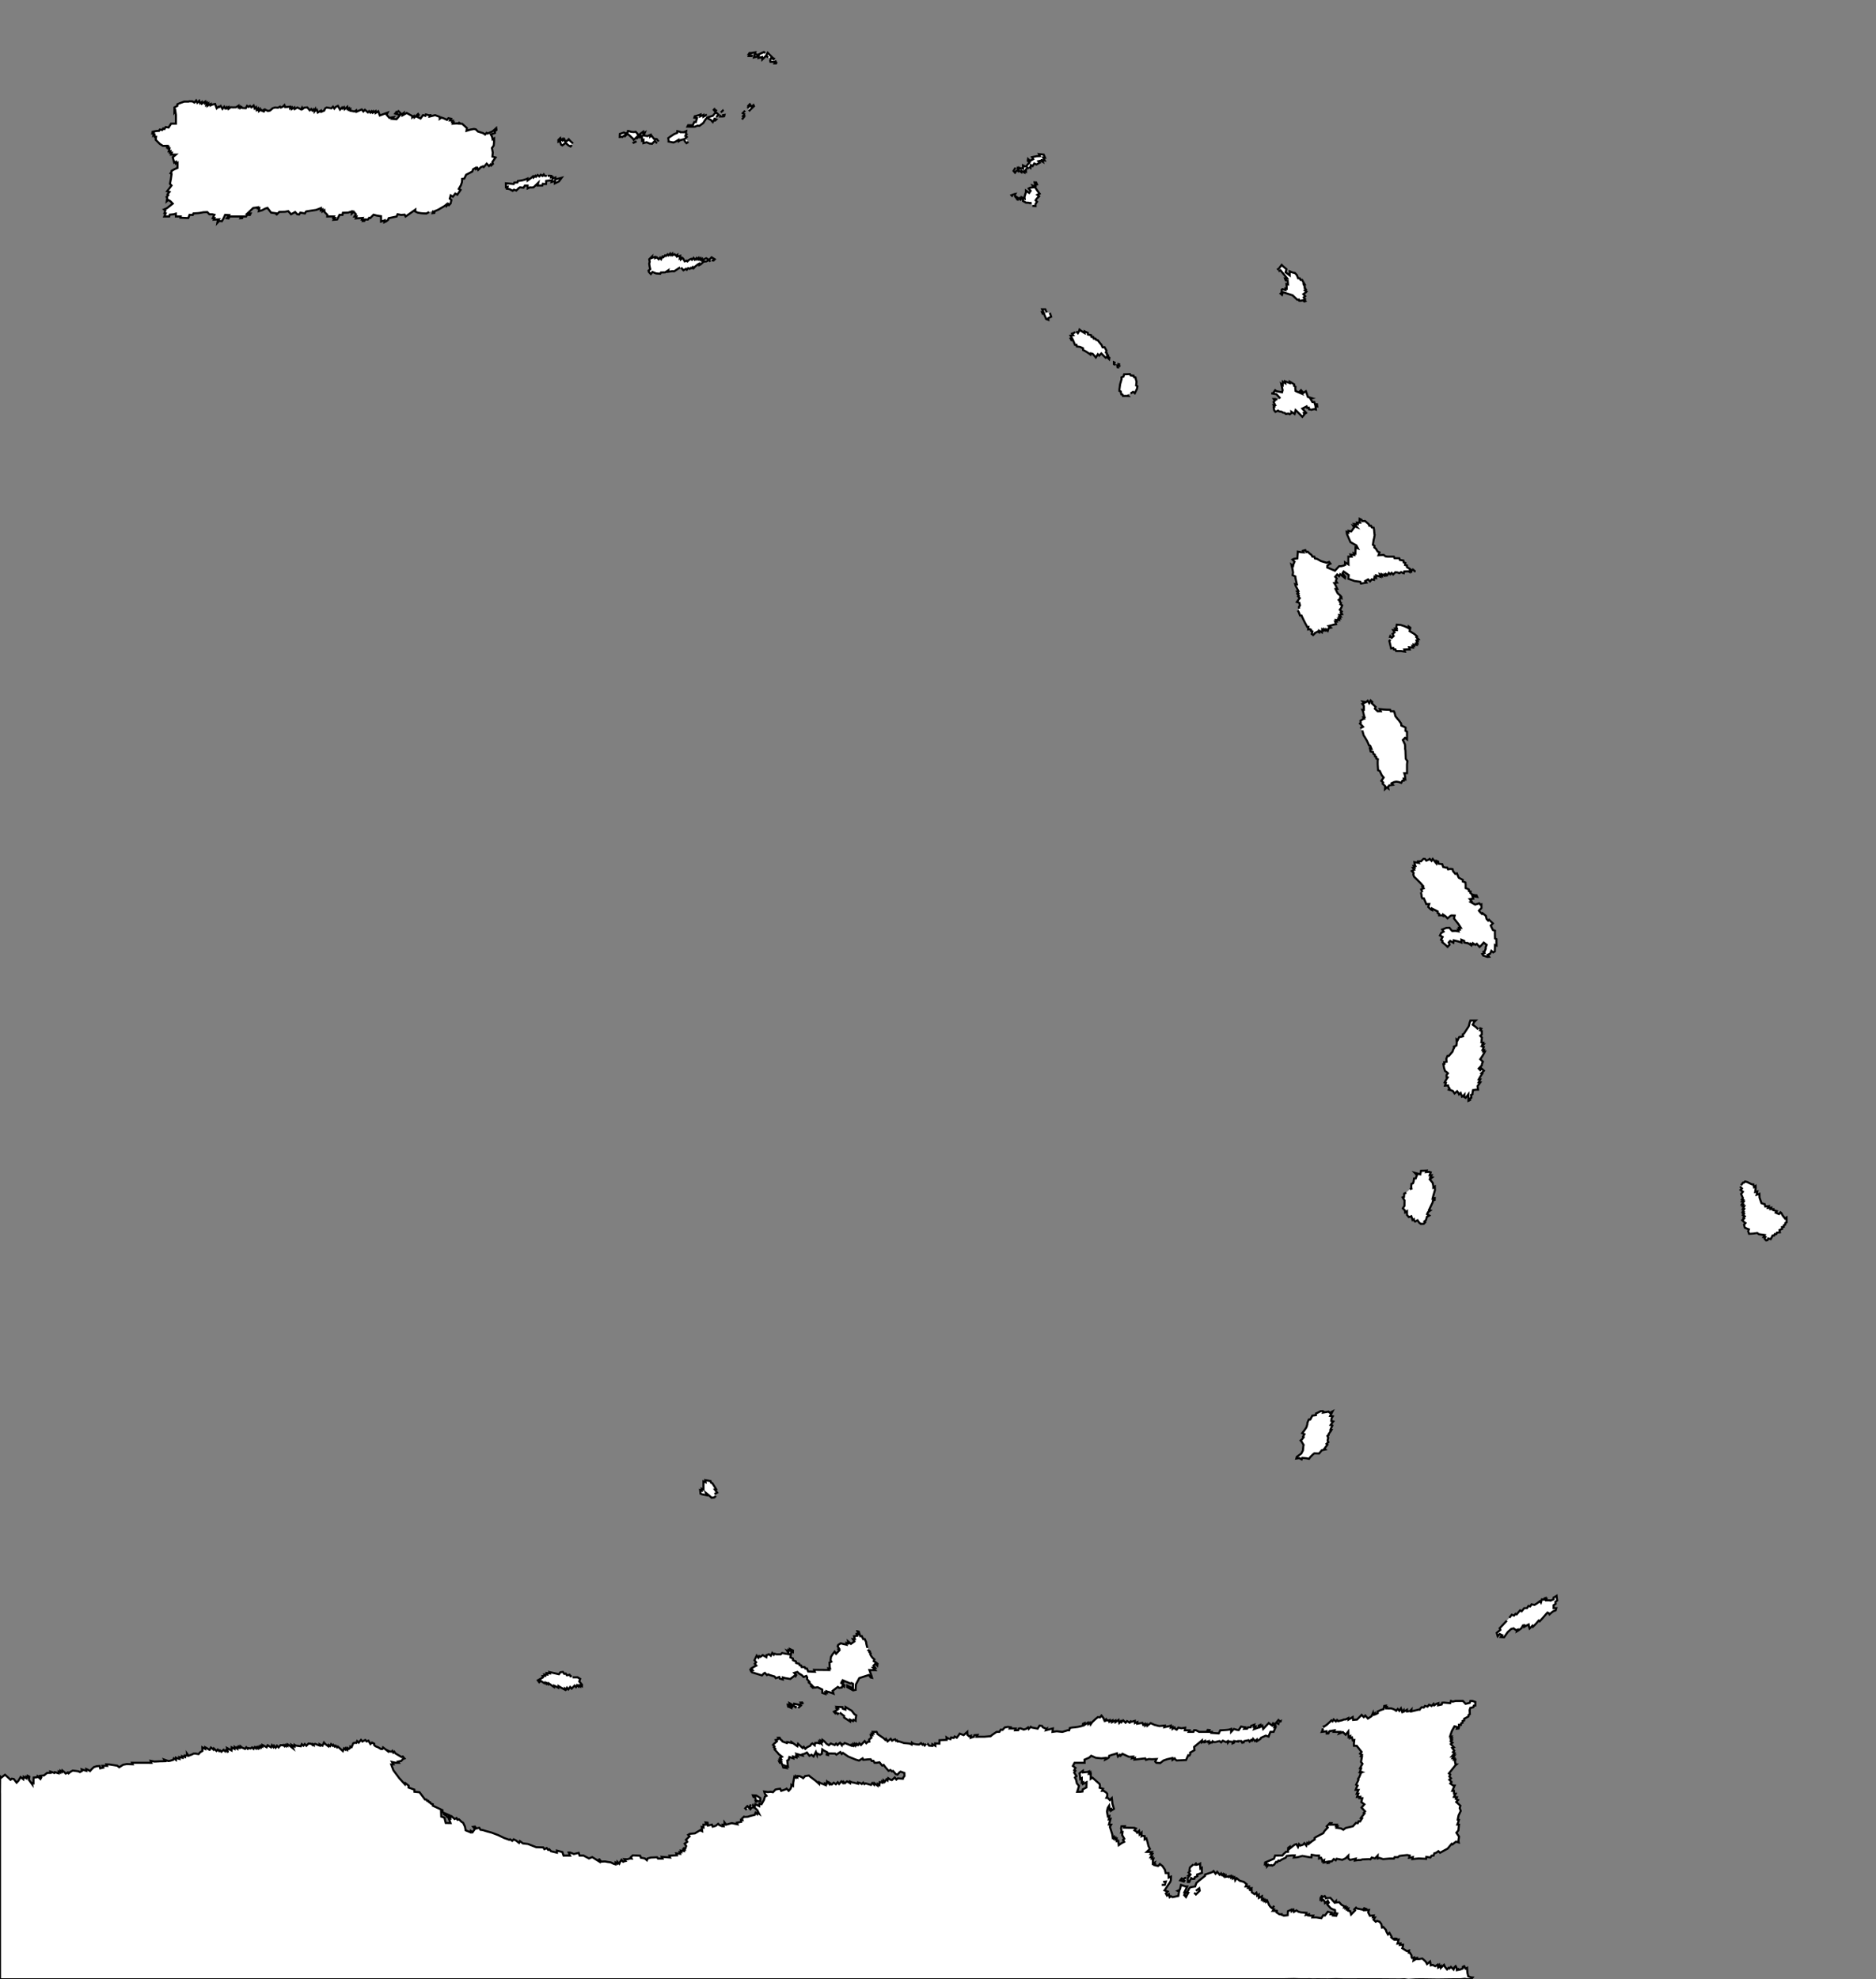 <!DOCTYPE svg PUBLIC "-//W3C//DTD SVG 1.1//EN" "http://www.w3.org/Graphics/SVG/1.1/DTD/svg11.dtd">
         <svg version="1.1" xmlns="http://www.w3.org/2000/svg" xmlns:xlink="http://www.w3.org/1999/xlink" xml:space="preserve"
         width="910" height="960">
<rect width="100%" height="100%" fill="#808080" stroke="none"/>
<polyline id="island   0" points="218.452,880.91 218.103,880.528 215.337,879.306 215.384,880.055 216.548,880.66 216.845,881.24 217.503,881.385 217.328,880.731 " style="fill:white;stroke:black;stroke-width:1"/>
<polyline id="island   1" points="449.234,845.813 448.521,846.636 447.866,845.877 447.485,846.237 446.766,845.483 445.808,846.164 444.456,846.063 443.069,845.788 442.315,845.233 442.205,846.146 441.348,845.717 440.073,845.566 438.565,845.438 436.857,844.884 435.862,844.62 435.472,844.7 435.117,844.14 434.677,844.367 434.211,843.615 433.69,843.76 432.724,844.287 432.054,843.38 430.542,844.621 429.788,843.403 429.436,843.893 428.545,843.033 425.731,841.096 425.228,840.0 424.232,840.0 423.337,840.0 423.689,840.862 422.855,840.812 423.135,841.618 422.352,841.542 422.712,842.844 421.563,843.714 421.682,844.78 420.898,844.884 420.209,845.525 419.422,844.477 417.645,846.378 416.849,845.527 416.268,846.389 415.548,845.793 415.37,846.384 414.631,845.793 414.608,846.675 413.806,845.984 413.755,846.729 413.052,846.313 412.99,846.708 409.709,845.391 408.941,846.231 409.034,846.345 408.419,845.976 408.297,846.462 407.458,845.323 406.888,845.756 406.255,846.424 405.573,845.697 404.911,846.403 403.116,845.715 402.97,845.635 402.082,846.475 400.981,845.825 399.753,844.474 398.942,843.893 398.894,844.723 398.125,844.276 398.467,845.749 397.391,844.753 397.416,845.566 396.525,845.31 395.414,845.395 395.208,846.541 394.029,845.608 393.495,845.976 393.011,846.746 391.564,847.431 390.649,848.231 389.871,847.252 389.331,847.851 388.594,847.164 387.11,845.793 386.768,846.974 385.029,845.746 383.906,844.925 383.875,845.343 381.803,844.945 381.682,845.41 379.988,844.855 379.503,844.617 379.276,844.14 378.858,843.97 378.141,842.835 377.512,842.859 377.88,843.377 376.313,843.947 376.866,844.592 375.303,845.924 374.963,846.313 375.714,847.09 375.39,847.474 376.086,848.22 375.777,848.576 377.134,850.036 377.769,850.825 379.348,852.079 378.415,852.587 378.949,853.369 378.234,853.458 378.801,854.229 377.922,854.252 378.291,855.0 379.059,855.0 379.696,856.542 379.949,857.3 380.702,857.413 381.481,857.559 380.779,856.406 382.226,856.912 381.877,853.933 382.571,853.592 382.915,852.204 384.846,852.875 384.723,851.968 385.534,852.243 386.332,852.441 386.194,851.62 386.932,851.808 386.349,850.696 387.962,851.133 389.362,851.512 389.159,850.93 390.308,850.599 391.418,850.016 392.633,851.62 393.648,851.089 394.631,851.932 395.767,849.745 396.356,851.268 396.497,850.526 397.809,851.126 398.647,850.61 398.868,848.501 399.507,848.984 401.22,849.856 401.007,851.051 401.689,851.24 401.7,850.466 405.096,850.524 405.718,851.051 407.594,849.774 408.29,850.724 408.86,850.192 411.452,851.967 414.997,853.431 416.678,853.946 418.433,852.847 418.767,853.552 419.486,853.514 420.931,853.348 422.321,853.283 422.872,854.138 423.688,854.059 424.232,855.0 425.228,855.0 426.615,854.757 427.914,856.356 428.625,856.019 429.437,857.092 431.039,858.911 431.91,858.492 432.7,859.175 433.188,858.949 434.511,860.492 435.325,860.756 436.191,859.763 436.843,859.284 438.696,859.963 438.741,861.424 438.1,862.213 437.981,862.734 435.508,862.557 434.784,863.135 434.017,862.136 432.632,863.396 431.966,863.207 430.831,862.471 430.544,863.555 429.989,863.028 429.242,864.125 428.603,863.576 428.619,864.306 427.944,863.984 427.992,864.652 427.271,864.434 426.698,864.39 426.573,865.786 425.793,865.277 425.742,866.113 424.935,865.526 424.137,864.883 423.997,865.629 423.152,864.794 422.509,865.724 419.887,864.992 419.319,865.345 418.738,864.605 418.032,865.289 417.221,864.808 416.221,864.545 416.241,865.163 414.207,864.647 413.052,864.434 412.344,864.076 412.344,864.887 410.882,864.016 409.838,864.915 409.14,864.207 408.92,864.784 408.134,864.016 407.002,865.278 406.359,864.434 405.47,865.418 404.42,864.652 403.51,865.506 402.505,864.81 402.777,865.874 401.138,864.085 400.901,865.317 400.228,865.055 400.415,865.79 398.125,864.887 397.391,864.473 397.355,865.277 395.575,863.678 393.011,861.746 392.366,861.177 390.566,861.439 389.609,862.474 388.985,862.007 387.864,861.475 386.961,861.431 386.821,862.076 386.086,861.475 386.009,862.164 385.319,861.732 384.764,864.673 384.695,866.204 383.906,865.724 383.906,866.597 383.401,867.705 382.571,868.592 381.575,867.541 381.032,867.908 378.935,868.613 378.415,867.587 377.116,867.782 376.174,867.98 374.963,869.252 373.811,869.056 372.432,869.206 371.67,869.059 370.699,868.933 371.022,870.0 371.808,870.994 371.022,871.408 370.58,873.033 369.43,875.068 368.378,874.866 368.306,876.016 366.977,875.395 366.349,875.12 366.167,876.012 365.802,876.504 366.261,876.931 367.402,878.06 368.214,879.737 367.4,879.207 367.262,879.883 366.483,879.207 366.126,880.242 363.913,880.813 362.682,881.201 361.113,881.286 360.879,881.145 359.908,882.071 360.156,882.782 359.426,882.7 359.532,883.643 357.451,884.059 357.73,884.827 354.956,884.257 352.236,885 351.413,883.925 351.415,885.0 350.622,885.0 350.963,885.774 350.193,885.748 348.945,885.19 348.369,884.599 347.174,885.585 345.715,885.989 345.303,885.0 343.415,885.451 343.233,884.059 342.261,883.933 342.585,885.0 341.25,885.0 341.25,886.408 340.393,886.135 340.613,888.187 339.622,887.757 339.61,887.715 337.062,889.242 334.68,889.454 334.247,889.683 333.822,889.945 334.493,890.695 332.737,892.378 333.398,893.295 333.12,893.576 332.088,894.229 332.849,895.388 332.462,896.501 331.885,896.478 332.145,897.141 331.471,897.071 331.735,897.795 330.235,897.587 330.458,898.357 329.645,898.283 329.895,899.146 328.043,898.933 328.368,899.878 324.707,900.06 325.049,900.941 321.001,900.615 321.375,901.458 319.195,901.489 318.742,900.836 315.647,900.98 314.147,901.408 313.793,902.267 312.812,901.408 310.869,901.052 310.5,900.068 306.969,899.904 306.048,900.728 306.405,901.461 305.678,901.395 304.355,901.796 302.835,901.717 303.44,902.643 302.835,902.757 302.282,903.015 301.468,902.092 300.757,903.155 300.411,903.962 299.486,903.033 299.411,903.893 298.594,903.403 298.594,904.276 297.808,904.056 296.273,903.31 294.851,903.115 293.48,902.859 292.29,902.912 291.591,902.929 290.516,901.553 290.78,902.962 287.256,900.751 285.715,901.413 283.031,899.998 281.125,900.006 280.692,898.691 278.39,899.252 276.587,898.533 275.859,898.542 276.525,900.052 275.003,900.0 273.383,900.039 272.77,898.283 270.137,897.591 270.156,898.592 267.276,897.894 266.466,896.968 265.915,897.243 265.208,896.361 264.074,896.896 263.531,896.051 260.088,895.959 256.147,894.403 253.63,894.096 252.194,893.01 251.781,893.855 250.208,892.636 249.173,892.136 248.491,892.859 247.416,892.117 247.012,892.346 244.646,891.505 241.719,890.113 238.532,888.891 235.798,888.149 234.176,887.636 233.054,887.493 232.471,886.547 231.037,886.866 230.375,885.941 229.523,886.067 230.375,887.092 229.215,888.687 228.392,888.033 228.307,888.754 225.872,887.757 225.517,885.941 224.625,884.059 223.943,883.691 222.649,882.441 221.933,882.651 221.448,881.808 220.531,882.286 218.945,880.86 218.452,880.91 218.465,882.139 217.721,882.071 218.519,884.226 216.218,884.18 215.569,881.62 214.051,881.089 213.966,878.734 214.663,878.984 214.662,877.997 209.933,875.806 209.943,875.12 208.879,874.714 208.651,874.14 208.104,874.101 207.825,873.488 207.254,873.522 206.887,872.859 206.146,872.83 203.5,869.287 201.02,869.032 200.997,868.028 198.169,867.018 198.241,866.125 196.637,864.883 196.441,865.504 193.654,862.436 190.824,858.648 190.203,856.985 189.763,855.78 190.828,855.748 190.168,854.621 191.953,855.0 192.696,855.0 193.447,855.0 193.038,854.431 194.619,854.104 195.525,853.134 196.188,852.908 195.372,851.968 194.821,852.243 191.803,850.434 191.238,849.605 190.757,850.07 190.3,849.244 189.996,849.593 189.022,849.519 188.067,849.055 188.083,849.337 185.795,847.535 185.471,848.311 184.744,848.293 183.462,847.526 182.131,846.977 181.487,846.357 181.537,845.756 180.464,845.19 179.701,845.911 178.718,844.269 177.826,844.658 177.179,843.952 175.782,844.691 175.102,843.911 174.02,845.23 173.239,844.474 172.872,845.335 171.965,845.289 171.359,845.527 170.584,847.363 169.935,847.136 169.918,847.738 169.212,848.267 168.522,847.836 168.466,848.67 167.743,848.01 167.599,848.616 166.875,848.021 166.329,849.324 163.86,847.136 163.487,847.539 162.773,846.716 162.342,847.128 161.682,846.313 161.373,846.729 160.616,845.984 160.167,846.891 159.432,846.384 159.297,847.019 157.824,845.937 157.142,845.182 156.406,846.716 155.024,846.016 155.098,846.673 154.366,846.424 152.848,845.827 152.271,846.132 152.259,846.421 151.776,845.976 151.591,846.354 150.974,845.813 149.68,845.657 148.594,846.754 147.803,845.924 147.177,846.695 146.398,845.984 145.936,846.999 143.386,846.652 142.896,846.313 142.882,847.09 142.188,846.716 141.493,846.357 142.172,848.03 140.147,846.424 139.5,846.082 139.477,846.746 138.849,846.358 138.762,846.943 138.141,846.462 137.966,846.931 137.334,846.358 137.107,846.531 136.098,846.424 135.111,847.556 134.335,846.716 133.698,847.703 132.935,846.729 132.643,847.386 131.926,846.475 131.515,847.523 129.82,846.486 129.351,847.474 127.969,846.716 127.274,846.357 127.279,847.136 126.597,846.776 126.587,847.526 125.913,847.137 125.866,847.836 125.192,847.388 125.086,848.01 124.405,847.48 124.223,848.046 123.555,847.418 123.002,848.271 122.266,847.526 121.519,848.081 120.515,847.864 120.169,848.234 119.452,847.474 118.864,848.254 117.503,847.689 116.632,846.99 116.526,847.612 115.853,847.164 115.847,847.745 115.132,847.474 115.122,848.224 113.79,847.287 113.75,848.284 112.368,847.526 112.288,849.016 110.125,847.836 110.589,850.019 109.797,848.664 109.245,849.48 108.474,848.687 107.395,849.657 106.666,848.984 106.299,849.323 105.62,848.576 104.987,849.234 103.753,848.069 103.538,848.609 102.958,848.069 102.308,847.612 101.747,848.682 101.572,848.683 100.221,847.864 99.531,847.5 99.531,848.284 98.149,847.526 98.203,849.24 97.106,849.883 96.346,850.78 94.735,850.532 93.859,850.559 93.394,850.825 92.906,851.051 92.403,851.24 91.451,851.608 90.709,850.547 90.769,851.512 89.633,851.46 89.735,852.207 88.338,851.808 88.517,852.587 86.94,852.243 87.081,853.134 86.205,852.908 85.312,852.541 85.312,853.592 84.301,852.866 83.978,853.592 82.438,854.059 81.614,854.155 79.64,853.458 80.074,854.226 79.328,854.252 77.858,854.272 74.908,854.407 73.076,854.059 73.436,855.011 70.957,855.006 69.759,855.0 67.868,855.0 66.247,855.0 64.018,854.986 64.331,855.73 61.492,855.613 59.75,855.941 57.821,857.161 56.875,856.408 53.168,855.812 51.599,855.748 51.908,856.489 51.173,856.458 49.741,856.458 50.112,857.331 48.612,857.678 48.328,856.542 46.959,856.65 45.531,857.092 44.423,858.143 43.671,859.015 42.656,858.403 41.839,858.032 41.887,858.911 40.296,858.43 39.63,858.192 39.774,858.949 38.786,859.508 38.026,859.14 35.307,858.771 34.11,859.441 33.292,860.125 32.969,859.656 31.865,860.234 31.139,859.471 30.206,858.732 30.065,859.474 29.254,858.893 29.207,859.723 28.438,859.276 28.438,860.113 26.602,859.54 26.348,859.944 25.011,859.454 24.391,859.269 24.513,859.884 22.859,859.903 21.319,861.151 19.494,861.313 20.032,862.148 19.616,862.863 18.906,862.164 18.176,861.475 17.956,862.004 16.322,862.164 16.259,863.576 16.261,864.913 15.63,864.761 15.681,865.559 14.044,863.276 14.219,861.716 13.524,861.357 13.529,862.136 12.847,861.776 12.826,862.522 11.508,861.746 11.336,863.01 9.997,861.931 8.943,863.687 8.048,864.64 6.703,862.887 5.77,862.694 5.114,863.254 3.743,861.97 2.433,860.805 0.566,862.246 0.0,861.562 0.03,863.184 0.0,867.188 -0.02,868.986 0.001,870.315 0.0,878.575 0.0,882.188 0.0,883.125 0.0,884.062 0.0,885.0 0.0,885.938 0.0,886.875 0.0,887.812 0.0,888.75 0.0,889.688 0.0,890.625 0.0,891.562 0.0,892.5 0.0,893.438 0.0,894.375 0.0,895.312 0.0,896.25 0.0,960.0 614.072,960.0 615.85,960.0 619.404,960.0 622.959,960.0 627.685,959.911 630.931,960.006 633.557,959.997 635.425,959.986 636.899,960.045 639.463,959.997 640.656,960.024 644.086,960.045 648.04,959.952 651.974,960.035 662.529,960.004 668.232,960.002 679.011,960.077 681.288,959.992 683.138,960.232 686.869,960.021 690.171,960.006 697.381,960.105 705.271,960.003 708.568,959.991 710.552,959.791 711.826,960.0 713.604,960.0 714.307,959.138 713.531,959.059 712.224,958.592 711.839,956.967 711.711,955.277 711.673,954.473 710.942,954.887 710.801,954.696 710.243,953.643 709.556,953.984 709.526,954.786 708.839,955.055 708.166,955.317 706.857,955.56 707.013,955.116 706.648,955.218 706.483,954.399 706.308,954.025 706.084,953.642 705.481,954.244 705.099,955.256 703.803,953.984 703.094,954.761 702.701,954.434 701.922,955.227 700.928,954.016 700.462,953.01 698.972,954.43 698.899,953.525 698.181,954.016 698.13,953.271 697.562,954.005 697.413,952.91 696.184,953.664 694.933,953.022 694.008,953.254 693.836,951.99 693.693,951.384 692.975,951.99 692.232,952.63 691.752,951.729 691.443,951.313 690.7,950.623 689.928,949.945 688.369,950.214 687.419,950.19 687.419,949.62 686.955,949.7 686.88,950.19 685.667,950.911 685.927,949.454 684.99,949.709 684.68,949.175 684.72,948.433 683.882,947.103 683.392,947.092 683.511,946.067 682.517,946.391 680.186,944.94 680.517,944.059 680.576,943.227 679.059,943.376 679.296,942.587 677.889,942.707 678.278,941.385 678.453,940.731 677.87,940.86 676.836,940.86 677.191,940.3 676.443,940.255 675.93,940.546 674.854,939.651 674.995,939.306 673.984,937.526 673.252,938.262 672.503,936.931 672.261,936.075 671.955,935.736 671.058,934.683 670.384,934.945 670.059,933.222 669.832,932.943 669.173,932.092 667.982,931.681 667.319,932.097 666.259,931.067 666.946,930.0 665.95,930.0 666.299,929.059 664.512,929.226 663.682,927.583 664.059,926.385 662.094,926.499 662.617,925.86 661.711,925.546 661.193,926.265 658.121,925.646 657.77,925.277 656.936,926.107 657.321,926.617 655.397,928.592 654.955,926.967 653.958,926.73 654.062,925.724 653.293,926.089 653.329,925.247 652.6,925.559 652.651,924.761 651.96,925.055 652.054,924.596 650.737,923.878 649.603,922.629 648.045,922.785 648.036,922.09 647.352,922.81 645.306,920.51 643.71,920.631 643.146,920.757 643.058,920.314 642.62,919.683 641.255,920.239 641.323,919.351 640.552,920.566 640.538,921.357 641.226,921.016 641.216,921.776 641.877,921.443 642.587,922.223 642.726,923.01 643.408,922.48 644.065,921.929 644.548,922.864 643.801,923.525 644.065,924.022 645.516,925.559 646.469,926.051 647.551,926.389 647.668,927.141 647.297,927.831 648.659,928.107 648.163,929.229 646.644,929.065 646.928,928.542 645.516,928.458 645.981,927.7 645.335,927.587 644.085,927.243 642.692,929.087 641.866,928.933 640.965,930.372 638.509,930.0 636.618,930.0 636.97,929.138 636.137,929.188 634.683,929.049 634.877,928.511 633.377,928.842 633.735,927.764 630.976,927.539 629.866,927.243 628.851,926.597 627.65,927.315 627.394,926.268 626.517,926.967 626.474,926.219 624.738,926.989 624.614,928.933 623.642,929.059 622.751,929.138 621.349,928.573 621.415,928.458 620.659,928.511 619.155,927.507 619.23,927.141 619.598,926.478 619.209,926.83 617.428,926.814 618.032,926.051 617.113,925.597 616.253,924.887 615.616,924.016 614.725,921.888 614.192,922.376 614.117,921.746 613.462,922.137 613.447,921.424 612.781,921.78 612.788,921.016 612.1,921.358 612.139,919.732 610.635,920.541 610.589,918.893 609.779,919.474 609.424,918.033 608.547,918.736 607.223,917.792 607.102,916.137 606.003,917.003 606.93,915.812 605.422,915.748 605.791,915.0 605.04,915.0 604.205,914.997 604.726,913.885 603.3,912.743 601.357,912.215 599.874,910.973 599.181,912.004 598.815,910.526 598.004,911.107 597.957,910.277 597.188,910.724 597.188,909.887 595.629,910.59 596.178,910.035 594.343,910.36 594.477,909.605 593.849,909.88 593.881,909.244 593.31,909.545 593.263,909.025 592.705,909.419 592.334,908.642 591.628,909.338 590.423,907.864 589.621,908.831 588.671,907.526 587.914,908.109 584.537,909.223 584.522,909.855 581.52,912.239 580.355,913.283 579.743,915.0 577.568,915.362 576.984,915.748 576.178,917.218 575.753,917.929 576.389,918.06 575.281,920.106 574.414,919.14 575.145,917.859 574.508,917.809 575.515,915.728 575.859,915.0 575.117,915.0 572.875,914.25 572.466,916.094 572.169,916.673 571.255,917.111 571.954,917.413 571.581,919.568 568.784,920.151 567.981,919.723 567.368,920.156 566.981,918.732 566.095,919.405 565.527,918.411 566.419,917.459 564.899,916.895 566.767,914.059 567.648,912.778 567.933,911.968 567.981,911.089 568.016,910.247 566.888,910.693 566.784,908.522 565.458,908.527 565.052,906.835 563.903,905.113 562.6,904.095 561.96,904.945 561.704,905.037 559.926,904.594 560.196,904.14 559.692,904.102 559.987,903.488 559.208,903.884 559.244,902.355 559.222,902.222 559.498,901.489 558.741,901.542 559.036,900.774 558.15,900.834 559.008,899.188 558.156,899.188 558.773,898.283 556.271,898.214 557.784,896.759 557.095,895.394 556.623,893.457 556.088,891.688 555.221,892.136 555.24,890.566 553.911,890.417 553.711,890.556 553.714,888.893 552.801,889.741 552.549,888.033 551.628,888.93 551.305,888.403 550.29,887.757 550.994,886.866 550.245,886.577 545.263,886.463 545.588,885.748 544.818,885.774 544.02,885.812 543.807,886.791 544.056,888.041 543.876,888.76 544.534,888.615 544.341,890.047 545.372,891.835 544.752,892.388 545.321,893.349 544.036,893.996 542.683,894.952 542.415,892.836 541.688,893.005 541.685,891.776 541.002,892.136 541.007,891.357 540.312,891.716 540.312,890.924 539.759,891.338 539.543,889.723 538.384,886.084 538.978,885.0 537.909,884.945 538.685,882.243 537.858,882.433 538.132,880.825 537.409,881.049 536.974,878.642 537.356,876.85 538.025,875.793 538.22,877.097 538.256,877.863 538.931,877.474 538.94,878.224 540.333,877.331 539.617,874.872 539.42,873.033 539.301,872.134 538.35,873.086 537.438,872.092 536.687,871.995 537.147,871.036 537.087,870.0 536.627,869.469 535.305,868.559 534.569,868.589 535.057,867.625 533.399,867.118 533.567,866.196 533.387,865.303 529.915,862.211 529.076,862.755 529.132,860.325 528.803,860.412 528.87,859.683 528.15,860.146 528.274,859.175 527.556,859.441 525.325,859.695 525.277,858.893 524.466,859.474 523.668,860.117 523.806,860.793 523.991,862.164 524.038,862.863 524.754,862.447 524.731,864.742 525.385,864.434 525.36,865.247 527.057,864.422 526.986,866.967 525.202,867.908 525.082,868.933 524.111,869.059 522.522,869.081 523.412,866.241 522.345,864.952 522.169,864.025 522.047,863.538 521.921,863.079 521.406,862.164 522.159,861.461 521.049,859.786 521.617,858.911 521.056,858.603 521.691,857.485 520.425,856.53 521.247,855.0 522.857,854.991 524.759,855.0 526.094,855.0 526.067,853.498 528.386,852.472 529.32,851.597 531.585,852.587 534.223,852.847 536.352,852.638 536.102,853.458 536.917,853.06 537.887,852.441 538.025,851.62 539.543,851.089 540.382,850.877 541.817,850.411 542.295,851.967 543.186,851.107 543.538,851.597 544.454,850.643 547.528,852.071 548.095,852.118 549.566,852.007 549.134,852.831 550.54,852.581 550.321,853.458 551.917,853.283 555.53,852.864 555.866,853.592 557.264,853.186 558.773,853.283 561.033,853.183 560.37,854.442 560.898,855.0 562.795,855.131 564.345,853.909 566.136,853.283 568.682,852.701 568.75,853.592 569.799,852.845 570.249,853.489 570.762,853.881 575.308,853.676 576.351,851.35 576.942,851.478 577.335,850.829 577.297,850.057 579.422,848.857 579.247,847.293 583.011,844.164 582.969,845.113 584.435,844.413 584.34,845.01 586.404,844.462 586.307,845.12 586.948,845.035 586.846,845.455 587.349,845.19 587.888,845.19 588.207,844.542 588.775,844.946 589.668,844.923 591.515,844.441 592.341,845.113 593.162,844.263 594.761,844.976 595.56,844.474 595.654,845.234 596.101,844.672 597.899,844.849 597.896,845.566 598.599,845.239 598.65,844.441 600.553,844.727 600.614,844.454 602.08,844.439 602.534,845.181 602.852,844.884 603.214,845.12 603.62,844.442 605.669,844.044 606.167,844.753 606.93,843.911 607.353,844.276 607.849,843.349 608.792,844.474 609.647,843.738 609.779,844.474 611.406,843.403 611.704,842.852 614.007,841.825 615.364,842.3 615.616,841.542 616.253,840.0 617.773,840.0 618.727,837.818 618.197,837.782 618.622,837.071 618.032,836.959 618.534,836.24 618.032,836.051 617.544,835.825 617.025,836.906 615.883,836.089 615.46,835.724 614.632,836.597 612.741,838.592 612.298,836.967 611.413,837.553 611.406,836.597 610.589,836.968 610.514,837.908 608.409,838.638 608.981,837.441 608.202,837.587 608.454,836.529 606.967,837.071 606.719,837.782 605.317,837.847 604.955,838.457 603.534,838.535 603.978,837.782 603.325,837.7 602.679,837.587 602.038,837.441 601.429,838.283 600.878,839.138 600.076,839.061 598.522,838.592 597.185,840.013 597.188,838.592 596.176,838.933 595.205,839.059 593.48,839.188 592.682,839.226 591.912,839.252 591.186,840.754 587.638,840.5 587.816,840.0 586.195,840.0 586.659,839.138 585.843,839.059 585.299,840.0 583,840.012 581.634,840.0 580.148,839.225 579.262,839.188 578.915,840.0 578.122,840.0 576.602,840.0 576.942,839.268 576.204,839.272 574.723,839.265 574.897,837.993 572.991,838.283 571.625,837.908 570.776,838.94 570.085,838.592 569.761,837.866 568.78,838.548 568.75,837.541 567.858,837.908 567.933,836.968 567.123,837.243 565.546,837.587 564.802,837.751 565.007,836.959 562.346,837.201 560.023,836.62 559.063,836.169 558.173,835.762 556.503,837.045 556.3,836.268 555.423,836.967 555.348,836.107 554.531,836.597 554.117,835.63 551.649,836.051 551.73,835.241 550.521,835.73 550.503,834.658 548.867,835.116 548.504,834.88 547.961,835.546 546.694,834.771 545.985,835.559 544.83,834.409 544.02,835.277 543.74,834.766 542.931,835.672 542.6,834.207 541.082,835.277 541.046,834.473 539.496,835.266 539.604,834.434 538.21,835.055 538.256,834.306 537.577,834.559 537.006,834.244 536.435,834.545 536.388,834.025 535.774,834.563 535.199,833.254 534.61,832.474 534.286,832.09 533.585,832.97 532.549,832.843 531.403,833.783 529.801,835.277 529.022,836.42 528.708,835.526 527.867,836.279 527.721,835.526 526.094,836.597 526.094,835.724 525.324,836.089 525.277,836.968 524.466,837.243 522.89,837.587 521.406,837.782 520.053,837.912 518.959,838.13 518.596,839.268 517.859,839.252 515.428,839.995 515.101,840.0 512.591,839.724 510.54,840.0 510.718,838.354 507.346,839.216 507.665,838.458 507.523,838.527 505.863,837.813 505.48,837.141 504.872,837.071 504.282,836.959 503.328,838.458 500.531,837.908 499.987,837.541 498.991,838.592 498.668,837.866 497.656,838.592 496.582,838.903 495.042,838.283 494.229,838.382 493.949,839.188 492.38,839.252 492.7,838.37 489.854,838.377 490.228,837.782 488.929,837.587 487.405,837.846 486.312,839.059 485.46,838.933 484.772,840.0 483.438,840.0 481.313,841.439 480.563,842.092 477.61,842.348 473.716,842.371 474.185,841.489 473.429,841.542 472.646,841.618 472.378,842.384 470.836,842.873 470.987,841.866 470.11,842.156 469.268,841.451 469.219,840.0 467.453,841.586 465.528,840.852 464.977,841.705 464.095,842.828 463.081,842.24 462.593,842.967 461.395,842.698 461.078,843.526 459.854,843.189 459.123,842.687 459.216,843.876 455.709,844.059 455.671,845.693 454.31,845.649 453.628,845.58 453.713,846.772 452.289,845.996 452.242,846.809 450.668,846.692 450.146,846.026 449.886,846.429 " style="fill:white;stroke:black;stroke-width:1"/>
<polyline id="island   2" points="421.643,800.19 421.248,800.468 421.933,800.976 421.709,801.358 422.341,801.931 422.123,802.388 422.726,803.454 423.358,804.207 424.137,804.883 423.82,805.686 424.794,806.268 425.67,806.967 425.551,807.866 424.58,806.967 423.688,807.908 424.54,808.933 423.542,808.936 424.53,810.068 421.716,810.0 422.752,812.896 422.999,813.76 422.341,813.615 421.444,812.415 416.82,813.911 415.167,817.016 415.031,818.918 415.054,819.605 413.84,819.875 410.932,818.271 410.964,817.53 413.715,818.971 413.762,816.696 413.052,816.313 412.422,816.506 408.994,815.065 409.037,815.756 408.436,815.45 408.059,816.307 409.567,817.388 409.461,818.01 408.762,817.444 408.361,818.486 407.068,818.687 406.412,818.203 403.889,820.103 404.293,821.436 402.755,820.86 401.552,820.546 400.9,820.318 401.007,821.051 400.315,820.764 400.413,821.62 398.894,821.089 398.863,819.49 396.615,818.343 395.099,818.616 394.382,818.01 394.168,818.525 393.437,817.836 393.739,817.315 392.359,816.082 392.669,815.756 391.481,814.45 391.555,813.615 391.162,812.885 389.791,813.381 388.884,812.451 387.591,811.695 386.781,810.941 385.257,811.407 386.237,812.459 385.889,813.033 385.536,812.677 383.374,814.335 381.024,813.949 379.696,813.599 379.733,814.592 378.242,814.14 377.989,813.382 376.313,813.949 375.746,813.157 373.449,812.468 372.562,812.092 372.018,812.459 371.022,811.408 370.501,811.692 369.632,812.622 364.859,811.169 364.412,810.748 364.072,810.0 365.035,810.068 364.449,809.226 365.62,808.504 366.864,807.87 366.119,806.952 366.782,806.245 365.98,805.277 366.483,804.207 367.047,803.022 367.88,804.076 368.276,803.271 368.818,803.648 369.994,802.773 371.712,803.781 371.861,802.737 372.464,802.612 372.958,802.342 373.911,803.081 374.611,801.718 375.356,802.598 375.714,802.09 376.662,802.383 378.702,802.399 379.376,801.746 381.022,802.097 382.912,802.391 381.85,800.694 382.524,801.016 382.495,800.239 383.197,800.566 383.158,799.814 384.64,800.527 384.615,801.313 383.923,800.979 383.409,803.889 384.615,804.434 384.652,805.233 386.084,805.849 386.19,806.611 387.65,806.959 387.872,807.66 388.594,807.782 388.843,808.549 390.294,808.571 390.671,809.272 391.404,809.268 392.043,810.727 395.244,810.876 394.89,809.925 402.197,810.001 401.832,809.188 402.647,809.257 402.48,808.511 402.347,806.385 403.272,805.938 402.883,805.293 403.077,803.655 403.861,802.39 404.857,801.115 405.579,802.136 407.191,800.413 406.679,799.884 407.059,799.678 406.317,798.522 406.587,797.844 407.792,797.055 410.716,797.757 410.575,796.866 411.452,797.092 411.332,796.067 412.784,797.311 414.45,796.149 413.679,795.0 414.675,795.0 414.268,793.617 415.771,793.382 415.548,792.587 416.301,792.7 415.908,791.24 416.566,791.385 416.783,792.071 417.259,793.582 418.046,793.542 418.71,795.0 419.453,795.0 419.798,795.728 420.139,796.448 420.222,797.275 420.536,798.522 420.791,799.266 " style="fill:white;stroke:black;stroke-width:1"/>
<polyline id="island   3" points="406.895,830.744 406.348,831.302 405.579,830.694 405.209,831.016 404.522,830.238 406.218,829.269 405.773,828.615 406.465,828.591 405.888,827.837 408.622,827.983 408.78,828.76 410.135,829.192 410.187,827.965 412.217,829.228 413.113,829.723 414.457,831.465 415.328,831.981 415.031,833.918 415.054,834.605 414.004,834.133 413.755,834.761 412.344,834.076 412.353,834.946 409.43,833.03 409.505,832.338 407.726,830.957 407.49,831.358 " style="fill:white;stroke:black;stroke-width:1"/>
<polyline id="island   4" points="384.915,827.258 382.895,826.067 383.014,827.092 382.138,826.866 382.279,827.757 383.089,828.032 383.906,828.403 383.906,827.459 384.798,828.033 " style="fill:white;stroke:black;stroke-width:1"/>
<polyline id="island   5" points="387.132,828.403 388.552,827.182 388.148,826.717 387.444,826.866 385.211,826.344 384.915,827.258 385.889,828.033 386.237,827.459 " style="fill:white;stroke:black;stroke-width:1"/>
<polyline id="island   6" points="389.578,826.542 389.145,825.774 388.383,825.812 388.868,826.618 " style="fill:white;stroke:black;stroke-width:1"/>
<polyline id="island   7" points="363.365,876.823 362.553,876.016 361.835,876.716 361.495,877.09 362.233,877.864 " style="fill:white;stroke:black;stroke-width:1"/>
<polyline id="island   8" points="364.26,875.237 363.365,876.823 363.985,877.526 364.574,876.746 365.802,876.504 365.233,875.601 365.058,875.976 " style="fill:white;stroke:black;stroke-width:1"/>
<polyline id="island   9" points="366.124,873.76 366.805,873.949 367.041,873.421 368.861,873.719 368.795,872.092 366.814,870.862 365.98,870.812 365.182,870.774 365.477,871.542 366.267,871.607 366.483,872.413 366.662,873.192 365.944,873.041 " style="fill:white;stroke:black;stroke-width:1"/>
<polyline id="island  10" points="347.234,725.566 346.52,726.276 345.207,726.475 344.454,725.793 343.675,725.117 342.403,724.087 342.784,725.234 341.489,724.964 340.516,724.753 339.788,724.441 339.716,723.616 339.622,722.757 340.433,723.032 340.358,722.092 341.25,722.459 341.229,718.544 342.276,718.933 342.123,717.91 344.678,718.382 344.957,719.188 345.548,719.413 347.387,722.3 346.719,722.428 347.886,723.941 346.592,724.676 " style="fill:white;stroke:black;stroke-width:1"/>
<polyline id="island  11" points="277.767,813.555 280.156,813.539 281.419,814.295 280.97,815.554 282.319,817.137 282.272,817.836 281.599,817.388 281.493,818.01 280.811,817.48 280.632,818.01 279.927,817.36 279.408,818.271 278.729,817.558 277.302,819.022 276.58,818.224 275.701,819.392 275.018,818.58 274.611,819.399 274.045,818.971 274.033,819.545 272.844,818.918 272.197,818.576 270.896,817.777 270.851,818.643 269.462,817.91 268.786,817.598 268.745,818.271 266.126,816.453 265.934,816.931 265.303,816.358 265.043,816.746 264.419,816.026 264.067,816.424 262.322,815.255 261.553,815.924 260.876,815.018 263.324,813.609 263.153,812.929 264.391,812.835 264.077,812.164 265.457,812.232 265.19,811.489 266.72,811.672 266.515,810.997 271.128,812.06 271.85,811.095 273.031,810.941 273.694,811.866 274.398,811.717 275.007,812.559 276.294,812.3 276.767,813.068 277.372,812.929 " style="fill:white;stroke:black;stroke-width:1"/>
<polyline id="island  12" points="717.059,499.247 716.092,498.301 714.392,497.003 715.092,495.631 715.784,495.0 714.991,495.0 713.268,495.0 712.92,495.941 712.469,497.771 710.174,501.287 709.526,501.729 709.689,502.591 708.881,502.863 707.82,503.022 707.06,504.545 706.537,504.138 706.558,504.81 706.639,505.609 706.498,507.071 704.859,507.846 705.54,507.831 704.86,509.191 704.631,510.026 702.808,512.153 702.116,512.169 701.572,513.522 701.689,515.015 700.538,515.192 700.662,516.01 700.134,516.134 700.462,518.01 700.936,519.426 701.952,520.173 702.353,520.594 701.68,521.384 701.7,522.461 702.226,522.596 701.68,523.382 701.195,524.188 700.772,525.0 701.361,525.169 700.929,526.542 701.685,526.489 702.421,526.458 702.654,527.358 703.105,527.854 702.746,528.522 703.81,528.76 704.826,529.226 705.577,530.35 706.823,529.296 707.51,530.234 707.733,530.793 708.512,530.117 709.159,531.915 709.526,531.729 710.353,530.912 710.254,532.082 710.938,532.5 712.318,530.721 712.312,533.894 713.118,533.525 713.107,532.817 713.714,532.388 713.625,531.082 714.244,530.756 714.276,530.12 714.501,528.76 715.791,528.522 716.964,528.522 716.716,526.791 718.047,525.0 717.264,524.94 717.658,524.268 718.022,523.542 717.316,523.511 718.153,522.071 718.586,521.385 719.031,520.731 718.588,520.555 719.813,519.322 718.623,518.234 718.032,519.019 717.711,518.717 717.283,518.265 718.047,517.5 718.79,516.716 718.872,515.99 719.312,514.953 718.028,513.76 719.019,512.3 719.917,510.774 720.309,510.0 719.541,510.0 719.88,509.252 719.13,509.268 719.759,507.831 718.743,507.47 719.7,506.512 719.129,506.478 719.502,505.717 718.585,505.551 718.853,503.282 718.055,502.408 718.79,501.716 718.783,500.069 717.941,499.683 718.531,498.949 718.028,498.76 717.508,498.615 " style="fill:white;stroke:black;stroke-width:1"/>
<polyline id="island  13" points="683.872,576.776 684.683,576.502 684.556,575.694 684.603,574.945 684.68,574.175 685.382,573.949 685.676,573.227 685.928,571.618 686.733,571.554 687.005,570.774 687.347,570.0 686.291,568.865 688.952,569.574 689.301,567.881 691.321,567.831 692.031,567.782 691.752,568.511 693.291,568.382 693.997,568.602 693.493,570.0 694.388,570.0 693.844,570.941 694.696,571.067 693.55,572.017 694.95,573.732 695.249,575.266 695.254,575.984 695.985,575.527 696.036,577.295 695.315,579.755 694.929,581.275 695.949,581.089 695.902,581.968 695.091,582.243 694.95,583.134 693.182,586.866 693.844,587.092 692.702,587.932 692.242,588.911 693.289,589.57 692.135,590.224 691.752,591.729 690.918,592.463 691.321,592.863 690.63,593.576 689.23,593.636 688.418,593.052 687.607,591.859 686.433,592.477 685.927,591.931 685.838,591.358 685.211,591.746 684.622,589.93 683.392,590.321 682.5,589.276 682.5,587.459 681.608,588.033 681.489,587.134 680.477,586.067 681.262,584.875 681.316,582.279 680.375,580.794 681.038,580.559 681.088,579.761 681.118,578.984 681.806,578.643 682.118,578.453 " style="fill:white;stroke:black;stroke-width:1"/>
<polyline id="island  14" points="844.077,575.455 844.362,575.756 844.995,576.424 844.304,577.137 845.454,578.031 844.575,579.13 845.451,581.109 844.958,581.808 845.615,582.06 845.044,582.7 845.844,582.757 844.891,584.252 845.63,584.268 845.273,585.0 846.133,584.983 845.356,586.431 846.041,586.458 845.301,587.859 845.843,587.967 845.477,588.615 845.972,588.759 845.477,589.454 846.335,589.945 845.671,590.694 846.041,591.016 845.117,591.849 846.328,592.988 846.677,593.23 845.991,593.984 846.352,595.42 847.296,595.875 848.335,596.253 848.001,597.188 848.427,598.431 850.435,598.309 852.39,598.019 853.125,598.592 853.828,598.743 856,599.059 855.456,600.0 856.351,600.0 855.999,600.862 856.718,601.666 857.335,601.542 857.671,600.707 858.938,601.016 859.492,600.0 859.837,599.275 860.579,599.272 860.915,598.543 861.641,598.542 861.946,597.831 862.656,597.782 863.386,597.7 863.177,596.594 864.461,596.051 864.394,595.178 865.241,595.055 865.288,594.306 865.962,593.984 865.994,593.245 866.654,592.864 866.649,592.09 866.635,591.313 866.61,590.527 865.9,591.047 864.699,589.522 864.118,588.403 863.653,588.032 862.949,588.875 861.357,588.15 861.852,587.413 860.201,586.96 860.259,586.458 858.828,586.458 859.151,585.732 857.58,585.875 857.972,585.0 856.287,585.191 856,584.059 854.46,583.592 853.504,580.87 853.444,579.053 852.108,579.501 852.435,577.864 851.402,578.135 851.663,575.984 851.591,575.234 850.837,575.793 850.511,574.474 849.756,574.435 847.633,573.38 846.499,573.041 845.942,573.62 845.477,573.615 844.571,574.884 " style="fill:white;stroke:black;stroke-width:1"/>
<polyline id="island  15" points="642.018,684.416 640.577,684.473 639.11,685.247 638.382,685.559 638.31,686.384 636.587,686.616 635.62,688.464 634.877,688.511 634.229,690.0 634.11,691.029 633.706,692.3 633.218,693.041 632.716,693.76 631.652,695.12 632.742,695.631 632.048,696.776 632.357,697.1 631.539,698.148 630.901,698.687 631.304,699.131 632.354,700.849 632.26,701.062 632.118,702.311 632.003,703.511 631.221,705.018 629.053,706.618 628.829,707.413 630.249,707.196 631.391,707.835 631.693,707.119 632.39,707.169 633.706,707.3 634.993,707.559 635.602,706.717 636.828,705.48 637.521,704.927 639.844,705.0 641.177,703.404 642.879,703.032 642.425,702.667 643.897,700.724 643.465,700.312 644.349,699.473 644.054,699.016 643.993,698.528 644.283,697.388 643.89,696.462 644.474,695.976 644.444,695.653 645.063,694.723 645.508,694.14 645.871,693.522 645.356,693.467 645.609,692.835 646.267,691.448 645.421,691.177 646.722,689.421 645.74,689.195 645.795,688.552 645.966,687.704 646.469,686.959 645.896,686.808 645.228,686.744 646.339,684.606 645.083,685.247 644.407,684.685 641.799,685.15 642.131,684.207 " style="fill:white;stroke:black;stroke-width:1"/>
<polyline id="island  16" points="730.922,786.082 727.451,789.759 727.789,790.547 726.032,791.984 726.491,793.592 727.487,792.541 728.694,793.134 728.049,793.983 729.589,794.116 731.208,791.808 731.552,791.421 733.03,790.104 734.21,789.796 735.4,790.711 736.007,790.48 735.811,791.24 736.457,790.854 737.963,789.761 738.756,788.367 739.375,788.284 739.375,789.076 740.787,788.271 741.527,787.917 741.669,788.998 741.971,789.858 743.332,788.525 743.585,789.016 744.342,788.271 745.078,787.526 746.388,785.993 746.873,786.357 747.609,785.566 748.355,784.753 749.993,782.845 750.641,782.153 751.263,782.459 751.611,783.033 752.582,782.134 753.594,781.408 754.605,781.067 754.929,780.0 753.594,780.0 753.594,778.592 754.605,777.866 754.486,776.967 755.362,776.268 755.128,774.766 755.056,774.016 754.327,774.473 753.594,774.887 753.594,775.724 752.06,776.384 751.759,776.221 750.03,776.24 750.167,775.546 749.547,775.731 749.669,775.116 749.139,775.3 748.957,775.881 747.925,775.734 747.465,777.301 746.975,776.608 745.506,777.727 744.351,778.41 742.912,778.134 742.266,779.113 741.398,778.933 740.71,780.0 739.375,780.0 738.107,781.534 737.352,781.067 735.684,783.032 735.134,782.757 734.414,783.616 733.323,783.192 732.159,784.683 " style="fill:white;stroke:black;stroke-width:1"/>
<polyline id="island  17" points="641.826,836.967 642.175,837.541 643.535,836.595 644.877,835.384 645.828,834.434 646.366,834.911 646.928,833.984 647.995,834.958 648.606,834.244 649.147,834.818 651.127,834.334 651.814,834.009 652.681,833.984 654.062,833.284 654.07,834.085 654.771,833.687 656.165,832.836 656.344,834.198 658.273,834.026 659.765,832.526 660.486,831.776 660.827,832.136 661.517,832.864 662.255,832.09 663.558,833.552 665.314,832.383 665.994,830.793 666.101,831.475 666.819,830.984 666.735,831.638 667.573,831.313 668.32,830.92 668.281,830.113 669.743,829.441 671.164,828.949 671.307,828.192 671.485,827.413 672.239,827.3 672.025,828.041 672.721,827.929 672.503,828.615 673.724,828.636 674.852,828.615 675.874,828.949 676.828,829.441 677.264,829.771 678.023,828.911 678.796,829.806 679.56,828.619 680.139,830.298 680.872,829.474 680.955,830.161 682.5,829.276 682.5,830.113 683.992,829.894 684.68,829.175 684.606,830.078 685.77,829.791 688.273,829.186 688.626,829.269 689.07,828.615 689.629,828.045 690.667,828.192 691.227,827.413 692.477,827.757 693.182,826.866 693.844,827.092 694.388,827.459 695.384,826.408 695.707,827.134 696.719,826.408 697.73,826.067 697.611,827.092 699.333,826.717 699.593,825.862 700.426,825.812 703.439,826.09 703.828,825.0 704.669,825.356 706.091,825.0 707.712,825.0 709.603,825.0 710.938,826.408 712.92,825.941 713.268,825.0 714.163,825.0 715.639,825.513 715.625,827.218 714.895,827.293 714.681,828.041 713.225,828.38 712.886,829.412 712.978,831.424 712.375,831.784 712.319,832.526 710.938,833.284 710.243,833.643 710.229,834.434 709.456,834.7 709.475,835.559 708.748,835.815 708.65,836.62 707.714,836.57 707.733,837.587 707.51,838.382 706.727,838.458 706.98,837.7 705.548,837.3 704.286,839.516 703.651,841.348 703.398,842.201 704.147,842.218 703.722,842.929 704.312,843.041 703.812,843.754 704.312,843.949 703.701,844.677 704.559,845.239 703.721,845.934 705.235,847.474 704.411,847.797 705.426,849.113 704.804,849.826 705.611,850.308 704.376,851.76 705.481,851.512 704.605,852.825 705.54,852.831 705.235,853.542 705.971,853.511 705.763,854.336 706.075,855.808 706.461,855.812 705.873,856.356 702.835,860.147 703.484,860.694 703.033,861.662 703.828,862.5 703.024,863.194 704.106,864.309 703.498,865.049 704.921,866.047 705.595,866.053 704.488,868.577 705.235,868.542 705.342,870.003 706.091,870.0 705.265,871.542 706.696,871.717 706.22,872.535 707.247,873.032 706.389,874.016 708.396,875.833 708.055,876.99 708.558,878.336 707.511,880.546 707.1,882.576 707.673,882.691 707.23,884.188 706.909,884.943 707.712,885.0 707.409,887.809 706.47,888.945 707.733,890.793 707.449,892.816 707.599,893.642 706.288,893.233 704.543,894.605 704.156,894.304 702.21,896.62 699.957,897.845 698.568,898.643 697.73,897.866 696.719,898.592 695.707,898.933 695.384,900.0 694.38,900.082 693.844,900.941 691.883,900.632 691.757,901.618 691.047,901.542 688.218,901.407 686.71,901.542 685.114,901.717 685.328,900.734 684.483,900.941 683.511,901.067 683.833,899.993 682.605,899.738 680.169,900.0 678.871,900.163 678.023,900.812 676.516,900.748 676.122,901.489 675.416,901.458 673.984,901.458 670.895,901.717 669.164,901.157 668.281,901.408 668.281,900.0 666.946,901.408 665.406,900.941 664.744,901.866 664.04,901.717 660.716,901.885 660.152,902.153 658.783,902.184 657.267,902.413 657.573,901.509 654.855,902.115 654.062,901.408 654.062,900.0 652.715,901.326 651.101,902.072 648.39,901.542 647.925,902.3 646.983,901.678 646.01,902.817 644.957,902.859 644.697,903.522 644.066,903.615 644.283,902.929 643.587,903.041 642.131,903.38 642.309,902.26 641.471,902.757 641.319,901.997 640.807,901.042 639.844,901.408 639.844,900.0 638.509,900.0 636.267,899.625 636.153,900.862 635.367,900.812 631.735,900.168 629.332,900.812 627.608,900.941 627.984,899.9 626.662,899.909 624.165,900.176 623.615,901.057 621.92,901.829 620.774,902.559 620.126,902.406 619.573,903.192 618.986,903.061 618.015,904.441 617.071,904.884 616.651,904.612 616.237,904.783 615.263,904.596 614.745,905.12 614.845,904.453 614.183,904.683 614.289,903.949 613.586,904.175 613.686,903.353 617.97,901.53 618.516,900.0 619.785,899.982 622.059,899.954 622.751,899.138 623.854,898.159 624.746,898.174 624.881,896.238 625.625,895.724 625.625,896.597 627.968,894.747 628.857,894.445 629.638,895.84 630.13,894.473 630.738,895.168 632.025,894.745 632.709,893.984 633.658,895.194 634.078,893.918 634.663,894.388 634.99,893.642 635.214,894.025 636.382,893.08 637.737,892.183 637.664,891.475 638.382,890.984 641.892,889.137 642.495,888.097 644.059,886.412 643.551,885.812 643.973,885.385 645.083,884.226 645.828,884.252 645.459,885.0 646.306,884.976 647.696,885.0 648.447,885.0 648.078,885.748 648.824,885.774 648.345,886.542 650.246,886.804 650.525,886.866 651.611,887.48 652.762,886.624 656.247,885.812 657.753,884.138 658.604,884.284 659.024,883.382 659.735,883.458 660.688,881.959 660.114,881.808 660.688,881.051 661.887,879.605 661.516,879.306 662.182,878.564 661.517,877.864 660.431,876.728 661.836,875.152 660.342,874.075 660.823,872.165 659.489,872.137 659.765,871.458 658.273,871.542 658.871,869.992 658.116,870.0 658.971,868.159 657.6,868.134 658.051,866.98 658.539,866.089 657.835,865.655 658.963,863.24 658.75,862.836 659.365,861.865 660.089,860.12 659.727,859.884 660.762,859.556 659.727,859.14 660.213,857.757 659.694,857.672 660.895,855.482 660.182,854.553 660.672,851.943 660.114,851.808 660.641,851.11 659.735,850.559 660.477,849.732 658.115,846.776 656.773,846.746 656.75,846.082 656.773,845.395 656.936,843.986 656.243,844.175 655.808,842.673 654.879,843.032 654.955,842.092 654.156,842.52 654.034,839.78 652.728,841.408 651.405,840.103 649.586,840.812 650.009,840.0 649.216,840.0 647.696,840.0 646.953,840.0 647.298,839.272 644.909,839.659 644.691,840.0 644.349,840.774 643.551,840.812 643.492,839.711 641.179,840.0 641.713,838.826 641.292,838.336 " style="fill:white;stroke:black;stroke-width:1"/>
<polyline id="island  18" points="563.548,914.248 565.046,914.192 565.546,912.587 564.221,912.753 " style="fill:white;stroke:black;stroke-width:1"/>
<polyline id="island  19" points="579.29,918.022 580.114,918.869 581.939,917.057 581.711,915.891 580.094,917.092 " style="fill:white;stroke:black;stroke-width:1"/>
<polyline id="island  20" points="502.309,90.512 501.866,88.458 502.623,88.511 502.932,89.252 503.271,90.0 " style="fill:white;stroke:black;stroke-width:1"/>
<polyline id="island  21" points="500.752,99.865 502.308,99.965 502.286,99.025 502.77,98.254 503.054,97.863 502.344,97.164 502.932,96.313 504.027,95.243 503.168,94.486 504.282,93.949 503.148,92.413 502.171,90.928 502.309,90.512 500.882,90.0 501.347,90.862 500.531,90.941 499.679,91.067 498.991,91.408 499.919,92.564 499.232,93.578 497.656,92.459 497.656,93.403 497.46,93.776 496.947,95.566 497.039,96.369 496.274,96.016 495.6,95.694 495.616,96.424 496.284,96.776 496.274,97.526 497.656,98.284 499.09,98.351 499.697,98.576 500.366,98.221 " style="fill:white;stroke:black;stroke-width:1"/>
<polyline id="island  22" points="499.068,81.729 498.365,81.313 497.679,82.197 497.656,83.284 496.962,82.91 496.947,83.687 495.553,82.836 495.476,83.525 494.087,82.61 493.913,83.01 493.308,82.393 493.61,81.462 494.23,81.931 494.318,81.358 494.946,81.746 495.381,81.589 496.284,81.776 496.245,80.239 497.273,80.757 497.862,80.584 499.441,78.678 498.548,78.033 498.668,77.134 499.639,78.033 501.194,77.186 500.62,76.191 502.895,75.774 504.385,75.733 503.945,74.739 506.26,75.0 506.909,76.489 505.998,76.443 506.761,77.859 505.543,77.717 505.816,78.484 504.872,77.929 503.708,78.192 504.34,78.893 502.733,79.788 501.71,79.276 500.904,80.552 500.034,80.043 499.836,81.475 499.118,80.984 " style="fill:white;stroke:black;stroke-width:1"/>
<polyline id="island  23" points="521.617,161.089 520.602,161.611 520.042,161.808 520.602,162.587 519.303,162.782 520.109,164.252 519.373,164.268 519.727,165.0 520.479,165.0 520.818,165.748 521.406,167.218 522.159,167.271 522.35,168.041 523.902,168.251 525.324,168.911 525.36,169.753 526.094,170.113 526.827,170.527 527.556,170.984 528.274,171.475 528.976,171.99 529.12,171.384 530.05,171.63 531.57,173.376 532.53,171.821 533.203,172.5 533.548,172.136 534.223,171.424 535.625,172.836 536.355,173.525 536.901,173.056 538.025,174.207 538.132,173.525 537.43,173.01 537.536,172.388 536.886,171.931 536.974,171.358 536.425,170.951 536.715,170.033 535.794,168.405 534.856,168.488 534.223,167.153 533.731,166.61 532.46,165.0 531.766,164.893 531.37,164.252 530.572,164.262 530.304,163.458 529.488,163.447 529.298,162.587 527.721,162.243 527.628,161.384 526.863,161.089 526.094,160.724 526.114,161.557 524.466,160.526 523.668,159.883 523.48,160.526 522.868,161.597 522.04,160.724 " style="fill:white;stroke:black;stroke-width:1"/>
<polyline id="island  24" points="546.793,191.534 547.316,192.071 546.095,192.03 544.752,192.071 544.527,191.396 543.904,191.212 543.651,189.88 543.023,189.605 543,188.918 543.338,186.384 544.053,183.925 544.003,183.032 544.978,182.632 545.281,181.557 548.108,181.448 548.448,182.071 549.134,182.169 549.844,182.218 550.092,182.929 550.788,183.041 550.94,183.823 551.306,185.099 551.193,186.358 551.09,186.929 551.755,187.388 551.505,188.616 550.478,190.724 549.657,190.054 548.394,190.825 " style="fill:white;stroke:black;stroke-width:1"/>
<polyline id="island  25" points="621.04,193.254 619.16,191.183 616.679,190.771 617.532,190.731 618.537,189.268 619.166,189.742 621.901,190.273 622.18,189.253 621.527,186.254 622.213,186.785 622.287,185.12 623.471,185.869 623.378,184.96 625.681,185.827 625.625,185.113 626.359,185.527 627.087,185.984 627.805,186.475 627.728,187.164 628.401,187.612 628.309,188.295 628.475,189.643 628.981,189.878 631.289,190.86 630.545,189.81 631.081,189.244 632.2,190.561 633.466,189.761 633.737,190.51 634.411,192.542 636.307,193.134 635.602,193.283 636.618,195.0 637.513,195.0 637.85,196.037 638.832,196.067 638.952,197.092 638.075,196.866 638.216,197.757 638.31,198.616 637.556,198.38 636.111,198.753 635.622,198.615 634.99,198.522 634.886,197.723 634.078,197.835 633.824,197.116 631.706,198.177 633.587,200.255 633.449,200.395 632.454,200.369 632.709,201.016 631.709,202.189 630.901,201.313 630.13,200.527 629.332,199.723 628.476,198.917 627.985,200.777 626.395,199.723 626.438,200.346 625.625,200.924 624.916,200.566 623.89,200.778 623.569,200.694 623.216,200.276 622.287,200.12 621.772,199.748 620.48,199.54 619.961,199.14 618.662,199.764 618.032,198.949 617.808,197.452 618.197,197.218 617.784,196.489 618.526,196.455 617.773,195.0 618.337,194.394 617.83,193.552 618.541,193.542 619.533,193.909 " style="fill:white;stroke:black;stroke-width:1"/>
<polyline id="island  26" points="543.338,176.808 542.6,176.62 542.738,177.441 543.517,177.587 " style="fill:white;stroke:black;stroke-width:1"/>
<polyline id="island  27" points="541.082,176.089 540.312,175.724 540.312,176.597 541.129,176.968 " style="fill:white;stroke:black;stroke-width:1"/>
<polyline id="island  28" points="542.738,177.441 541.94,177.243 542.081,178.134 542.926,178.283 " style="fill:white;stroke:black;stroke-width:1"/>
<polyline id="island  29" points="619.488,130.825 620.36,130.292 621.715,128.486 622.421,129.207 623.998,130.526 623.614,132.075 625.625,133.592 625.625,132.541 625.625,131.597 626.442,131.968 627.253,132.243 628.132,132.384 629.086,133.42 629.683,134.969 630.472,135.0 630.864,135.774 631.61,135.748 632.003,136.489 632.841,137.929 632.374,137.929 633.007,139.396 632.841,139.683 633.449,140.395 632.902,140.788 633.755,141.424 633.421,141.776 632.225,142.68 633.123,143.643 632.391,144.25 633.053,145.055 632.64,145.314 633.218,146.051 632.716,146.24 632.017,145.654 630.796,145.91 630.255,145.86 630.076,145.295 629.266,145.371 626.997,143.224 622.326,141.73 621.882,143.01 621.186,142.388 621.672,141.989 621.748,140.455 622.14,140.298 623.569,140.694 623.522,139.945 624.14,140.041 624.091,138.616 623.998,137.757 624.768,137.95 624.614,136.067 623.642,135.941 623.294,135.0 624.32,134.969 621.145,131.106 620.133,131.62 " style="fill:white;stroke:black;stroke-width:1"/>
<polyline id="island  30" points="630.139,295.225 630.08,294.399 630.569,293.625 630.267,292.363 629.093,291.974 630.13,290.527 630.472,290.113 629.678,289.276 630.027,288.94 629.316,288.032 629.866,287.757 629.162,286.866 629.834,286.69 628.499,284.138 628.239,283.283 629.078,283.406 628.391,280.367 628.336,279.605 627.681,279.306 627.007,278.984 627.248,277.697 626.892,275.666 626.442,273.893 627.253,274.474 627.394,273.732 627.956,272.459 626.96,271.408 627.648,271.067 629.316,270.862 629.39,269.62 629.534,267.554 631.022,267.831 632.387,267.928 632.02,267.141 633.166,266.822 633.696,267.78 634.352,267.587 635.06,268.298 636.153,269.138 636.618,270.0 637.513,270.0 637.869,270.88 638.832,271.067 640.814,272.169 643.573,272.985 644.694,272.559 645.335,273.38 644.805,273.616 643.884,274.364 643.834,275.251 647.544,276.815 649.579,274.63 650.623,274.604 651.752,274.333 652.51,273.97 652.435,272.757 654.105,273.753 654.062,272.459 654.062,270.0 655.61,270.005 655.137,268.984 656.945,269.196 656.676,268.283 657.472,268.517 657.537,265.533 658.672,265.947 657.94,264.545 655.078,262.936 653.363,258.994 653.246,258.032 654.062,258.403 654.062,257.459 655.445,257.77 656.87,255.847 656.393,255.0 658.236,255.696 656.936,254.138 658.568,254.226 658.273,253.458 659.029,253.511 659.759,253.485 659.46,252.831 659.51,251.659 660.457,252.141 660.712,252.761 662.144,252.7 663.982,254.293 664.228,255.0 665.055,255.0 665.425,255.821 666.299,255.941 666.513,256.866 666.741,259.379 666.819,259.441 666.547,260.958 666.326,261.776 665.953,264.221 666.747,264.766 666.654,265.526 667.378,266.109 668.281,267.541 669.173,267.908 668.673,269.316 671.155,269.138 672.088,269.849 673.128,270.0 673.896,270.0 675.391,270.0 676.133,270.0 676.48,270.774 677.995,270.774 678.793,270.812 679.072,271.618 680.731,271.866 680.872,272.757 681.683,273.032 681.567,274.04 682.5,274.276 682.5,275.113 683.234,275.527 684.68,276.475 684.603,277.164 683.912,276.729 683.882,277.474 683.194,277.09 681.165,277.164 680.95,278.025 680.397,277.836 679.639,277.497 678.757,278.01 677.961,277.681 676.832,277.567 675.779,278.643 675.046,277.864 674.371,278.57 673.679,277.863 672.915,279.017 672.324,278.516 672.206,279.025 671.62,278.642 671.584,279.219 670.26,278.541 670.338,279.306 669.38,278.668 669.693,279.761 667.472,279.058 667.512,280.277 666.747,279.766 666.513,281.268 665.421,280.978 664.591,281.968 663.626,281.009 662.23,281.808 662.79,282.587 662.117,282.672 660.16,283.045 659.828,282.165 657.088,281.808 654.062,280.724 654.223,278.918 651.753,277.19 651.213,278.055 652.529,279.766 652.41,280.376 650.098,278.525 649.557,279.473 648.658,278.628 647.684,279.761 648.444,280.581 647.978,281.784 648.571,282.587 647.204,282.781 647.684,283.511 648.697,285.637 647.847,285.705 648.545,287.161 648.949,287.859 650.027,288.753 650.636,289.454 650.724,290.12 650.123,289.858 650.093,290.367 649.395,290.975 650.016,291.462 649.886,291.917 650.499,292.48 650.18,293.098 651.037,293.616 650.635,294.766 649.918,295.744 650.837,296.597 650.372,296.968 651.021,297.892 649.677,298.237 650.372,299.138 649.586,299.188 650.009,300.0 649.192,299.998 649.557,300.774 648.004,300.717 648.36,301.458 647.626,301.416 648.089,302.747 647.059,302.929 646.054,303.215 644.509,303.62 645.516,304.441 644.475,304.692 644.054,305.984 643.271,305.234 643.048,305.793 642.269,305.117 642.131,305.793 641.378,305.234 641.255,306.729 639.844,305.924 639.844,306.716 639.149,306.357 637.802,307.056 637.728,307.254 636.961,308.01 636.28,307.48 636.624,306.295 635.919,305.975 635.967,305.455 635.464,305.19 634.558,305.304 634.7,304.068 634.16,304.157 633.079,302.169 632.346,300.732 631.651,299.268 631.327,298.542 630.592,298.511 630.064,297.071 629.527,296.019 " style="fill:white;stroke:black;stroke-width:1"/>
<polyline id="island  31" points="659.789,353.25 661.172,352.5 659.678,350.924 660.047,350.566 659.931,349.604 661.19,348.76 661.711,348.615 661.278,347.929 661.908,347.876 661.555,346.779 661.172,345.0 660.827,344.272 661.561,344.268 661.572,342.427 660.829,341.419 661.656,341.051 661.066,340.317 662.601,340.564 663.042,340.247 663.434,339.887 664.167,341.063 664.854,339.766 665.667,340.526 665.408,341.107 667.27,342.866 666.898,343.729 668.281,345.0 669.798,344.988 669.293,343.933 671.155,344.138 672.787,344.226 674.308,344.268 674.641,345.007 675.391,345.0 676.133,345.0 676.474,345.732 676.869,347.354 678.148,348.972 678.453,349.269 679.63,350.916 679.771,351.944 681.118,352.526 681.806,352.91 681.75,354.473 682.5,354.887 682.5,355.724 682.5,357.541 682.5,358.592 681.522,357.869 680.477,358.933 681.489,361.067 681.608,362.092 681.586,363.291 681.731,363.911 681.766,364.753 681.791,365.566 681.89,368.024 682.684,369.151 682.5,370.724 682.5,372.541 682.5,375.0 681.152,375.002 681.489,376.067 681.683,378.032 680.874,377.757 680.966,378.616 680.242,378.68 679.702,379.688 678.453,379.269 677.329,379.09 676.374,379.269 675.052,379.902 675.687,380.701 673.917,380.892 673.248,381.729 673.393,382.419 672.718,381.955 671.839,382.724 671.922,381.324 670.707,380.117 670.921,379.487 670.05,378.732 671.203,377.128 670.304,376.067 669.293,373.933 668.463,373.577 668.281,370.724 668.281,369.076 668.377,368.246 667.587,367.91 667.576,367.123 666.909,366.776 666.899,366.016 666.225,365.694 665.985,364.744 664.855,364.454 664.717,363.76 664.538,363.041 665.255,363.192 664.651,361.717 664.071,361.542 663.776,360.774 663.042,359.226 662.144,357.7 661.472,356.658 660.828,354.306 " style="fill:white;stroke:black;stroke-width:1"/>
<polyline id="island  32" points="674.047,309.44 674.37,308.576 675.084,309.377 676.033,308.481 675.485,307.46 676.489,306.701 675.797,305.609 677.338,305.615 676.836,304.884 677.59,304.903 677.329,304.09 677.559,302.953 679.559,303.148 680.212,303.38 680.966,303.616 682.5,304.276 683.27,304.723 683.317,303.893 684.128,304.474 683.775,306.099 686.064,307.52 687.354,308.642 687.021,309.055 688.12,310.116 687.419,310.38 687.671,310.91 687.13,310.86 687.354,311.478 687.614,312.141 686.939,312.071 687.18,312.775 685.704,312.587 685.928,313.382 685.114,313.283 685.374,314.138 683.511,313.933 683.835,315.0 682.5,315.0 681.151,315.055 681.489,316.067 679.645,315.778 677.995,315.774 677.224,315.748 676.885,315.0 676.133,315.0 675.827,314.249 674.793,314.506 673.935,310.864 674.561,310.32 " style="fill:white;stroke:black;stroke-width:1"/>
<polyline id="island  33" points="689.265,432.831 689.508,433.925 689.609,435.0 689.954,435.728 690.692,435.732 691.321,437.169 691.865,438.522 693.277,438.495 692.794,439.884 693.363,440.424 694.031,441.082 694.678,441.424 694.663,440.694 697.413,442.09 697.408,442.864 698.091,443.224 698.101,443.984 699.484,443.94 699.415,443.895 700.025,444.244 700.057,443.642 701.174,444.399 702.155,445.441 703.484,444.306 704.014,444.021 705.614,444.077 705.292,445.487 707.4,448.134 708.607,450.0 707.712,450.0 708.064,450.862 707.23,450.812 707.514,451.744 705.971,451.489 704.481,451.566 704.038,451.189 703.085,450.0 701.599,450.044 699.579,450.851 700.256,451.866 699.125,452.486 698.487,453.732 699.778,454.464 699.006,455.793 699.745,456.384 699.601,456.99 700.485,457.695 701.572,458.642 702.175,459.244 702.484,458.918 703.142,458.224 702.734,457.099 703.439,456.357 705.005,457.235 705.172,456.082 706.887,456.49 708.54,456.98 708.881,457.137 708.858,455.786 710.243,456.357 710.248,457.136 711.858,457.491 711.66,457.198 713.589,458.428 713.515,457.736 714.364,458.069 714.501,457.52 715.643,458.277 716.329,457.767 717.703,459.306 718.436,458.643 719.723,457.185 721.149,458.292 720.651,459.473 720.699,460.11 720.195,461.384 719.665,461.62 720.096,462.24 719.019,462.7 719.484,463.458 721.459,464.119 722.281,464.059 721.619,463.134 722.825,462.541 723.429,461.18 724.307,461.94 725.107,461.431 725.15,459.155 725.149,458.346 725.901,458.617 725.865,456.313 725.89,455.527 725.171,455.144 725.156,454.276 725.124,452.41 725.156,451.408 724.145,451.067 723.108,448.918 724.145,447.866 722.283,446.107 721.856,446.523 721.103,445.724 720.741,444.207 719.13,442.91 718.86,443.27 718.047,442.5 717.396,441.726 717.689,441.311 718.391,440.694 718.617,440.382 718.586,438.615 718.065,438.76 717.551,438.145 715.537,438.751 713.268,437.459 713.812,437.092 712.96,436.067 714.628,435.862 714.233,434.631 716.553,435.0 716.213,434.252 715.443,434.226 714.122,433.884 713.244,433.106 713.363,432.441 712.565,432.243 712.471,431.384 710.938,430.724 710.938,429.076 710.852,428.016 709.552,427.522 709.565,426.776 708.897,426.424 707.649,425.76 707.4,425.304 706.716,423.615 705.948,423.855 704.858,422.574 704.623,421.585 703.803,421.458 703.097,421.489 702.395,421.628 701.958,420.774 701.195,420.812 700.06,420.514 699.593,419.138 697.73,418.933 697.611,417.908 696.719,417.541 696.652,418.702 694.97,416.627 694.388,417.541 693.493,416.597 693.028,416.968 691.868,417.441 691.227,416.62 690.538,416.548 689.298,417.759 687.897,417.831 688.226,418.565 686.081,418.186 686.207,419.188 686.553,420.0 685.726,420.0 686.191,420.862 685.375,420.941 686.037,421.866 684.831,422.459 685.726,423.403 685.567,424.201 685.928,425.234 687.467,426.729 688.203,427.474 688.949,428.191 690.341,429.761 689.928,430.055 690.581,430.825 689.404,431.364 689.929,432.788 " style="fill:white;stroke:black;stroke-width:1"/>
<polyline id="island  34" points="686.064,277.52 686.243,276.99 685.526,276.384 685.382,276.99 " style="fill:white;stroke:black;stroke-width:1"/>
<polyline id="island  35" points="330.398,129.786 331.508,131.089 332.763,130.375 333.169,130.825 333.822,130.055 334.624,130.4 335.223,129.88 335.586,130.116 336.079,129.545 336.458,130.11 337.083,129.383 338.495,128.229 339.194,127.863 339.209,128.576 339.878,128.224 341.313,126.884 342.622,126.776 343.291,126.424 343.306,125.694 342.558,125.253 340.541,126.301 340.516,125.527 339.788,125.984 339.716,125.234 338.962,125.793 338.825,125.117 338.046,125.793 337.822,125.234 337.04,125.984 336.403,125.113 335.663,125.989 335.266,125.566 334.225,126.063 333.455,126.776 333.12,126.424 332.126,126.771 331.661,125.975 331.486,125.601 331.091,125.162 330.338,125.756 330.37,125.12 329.742,125.395 329.934,124.092 328.493,124.441 328.565,123.616 327.943,124.027 327.237,123.335 326.21,123.798 326.139,123.033 325.263,123.732 325.049,123.033 324.164,123.882 323.805,123.403 322.947,124.196 322.555,123.911 321.792,124.753 321.359,124.441 320.724,125.673 320.241,124.945 319.54,125.762 318.546,124.799 317.765,125.178 317.732,124.62 316.737,124.884 316.151,125.12 316.239,124.454 314.927,125.753 315.15,126.978 314.915,127.836 315.1,129.207 315.424,130.543 314.581,131.268 314.795,131.967 315.687,132.908 316.483,131.912 318.289,132.632 320.282,132.775 320.637,132.141 322.601,132.126 324.172,131.107 324.012,131.825 326.134,131.531 327.031,131.597 329.425,129.984 329.645,130.526 " style="fill:white;stroke:black;stroke-width:1"/>
<polyline id="island  36" points="208.17,102.837 206.858,103.552 205.441,103.511 204.735,103.458 204.024,103.382 202.6,103.134 201.393,102.541 201.457,101.692 197.982,104.142 196.732,105.0 196.27,104.115 194.552,104.245 192.849,103.921 192.368,105.012 188.553,105.809 188.271,106.618 187.379,107.324 186.471,107.757 186.612,106.866 184.844,107.459 184.844,106.408 184.834,104.875 182.721,104.552 181.21,104.15 179.605,105.774 179.086,105.64 178.466,106.489 177.048,106.448 176.714,107.153 176.022,107.169 176.327,106.458 175.592,106.489 175.933,105.693 175.24,105.757 173.499,105.862 172.608,105.941 172.956,105.0 171.96,105.0 172.655,103.935 171.541,102.653 170.625,103.592 170.625,102.541 168.856,103.134 166.334,103.207 166.12,104.226 164.701,104.19 163.904,105.732 163.541,106.458 161.883,106.594 162.433,105.732 161.682,105.748 162.009,104.994 158.737,105.0 158.806,104.215 157.453,102.856 157.319,101.941 156.406,102.541 156.426,101.566 155.589,101.968 155.671,100.923 153.38,101.808 148.694,102.525 148.338,102.694 147.893,103.523 145.717,103.131 145.062,104.059 144.21,103.933 143.175,102.837 141.176,103.933 139.837,102.425 138.23,102.709 135.48,102.779 133.923,104.326 134.347,103.511 131.506,103.134 129.741,100.831 128.547,101.215 127.152,101.968 125.543,102.441 125.786,100.913 125.086,101.051 125.172,100.524 123.922,100.731 122.851,100.855 119.98,103.564 121.545,103.552 121.204,104.272 119.818,104.224 119.365,105.0 117.803,105.0 117.457,105.812 116.624,105.862 116.976,105.0 116.081,105.0 115.085,105.0 113.75,105.0 111.419,105.0 110.875,105.941 110.059,105.862 111.104,104.324 109.207,104.204 108.511,105.774 107.613,107.3 106.296,107.169 105.455,108.07 105.62,107.153 106.149,106.373 104.498,106.489 103.741,106.542 104.036,105.774 103.238,105.812 103.585,105.0 104.008,104.188 102.991,103.955 101.554,103.933 100.543,102.866 98.67,102.951 97.763,103.134 96.917,103.283 96.104,103.382 93.836,103.519 93.505,104.268 91.946,104.194 91.339,105.732 90.588,105.748 87.519,105.595 87.643,105.0 85.312,105.0 85.272,103.62 84.301,103.933 82.351,104.132 82.087,105.0 81.259,105.0 79.697,105.0 80.346,103.511 79.76,103.396 80.206,102.107 79.56,101.605 81.025,100.949 83.79,98.763 82.609,97.553 81.588,96.982 80.873,97.612 81.102,95.984 80.807,95.527 81.623,94.668 81.259,94.276 82.214,93.082 81.071,92.757 81.775,91.866 83.213,89.972 82.439,89.138 82.877,86.941 83.236,84.386 82.706,84.061 83.253,83.283 83.256,82.863 84.618,82.09 86.068,81.462 86.087,79.711 86.082,78.911 85.312,79.276 85.312,78.475 84.496,78.893 83.787,76.277 85.312,75.0 82.982,75.0 83.32,74.063 82.439,74.138 82.699,73.283 81.885,73.382 82.227,71.971 81.569,71.959 81.755,71.283 81.091,71.385 81.266,70.731 79.011,70.754 77.472,69.761 75.54,67.814 75.699,66.375 75.14,66.462 75.001,65.406 74.4,65.756 74.598,64.492 73.87,64.683 73.976,63.949 74.658,63.76 75.947,63.522 77.12,63.475 77.488,62.859 78.097,62.929 78.687,63.041 79.175,62.3 79.792,62.58 80.351,61.618 81.775,61.866 82.982,60.0 85.312,60.0 85.312,55.724 85.035,53.835 84.604,54.434 84.618,53.643 84.623,52.864 84.618,52.09 86.007,51.357 86.021,50.566 86.724,50.239 89.359,49.269 91.438,49.269 91.841,49.139 93.394,49.175 94.292,49.753 95.16,48.738 95.721,49.854 96.658,48.893 97.106,50.117 97.904,49.474 97.997,50.234 99.531,49.276 99.531,50.113 100.265,49.753 100.068,50.839 100.943,50.239 100.73,51.245 101.587,50.694 102.242,50.395 102.219,51.082 102.838,50.756 104.341,50.418 105.121,52.541 105.954,51.776 106.247,51.99 107.029,51.357 107.915,52.822 108.783,51.729 109.311,52.612 110.007,51.99 110.186,52.519 110.868,51.99 110.948,52.751 111.904,52.028 113.056,52.09 114.496,52.047 115.766,51.255 115.845,52.165 116.461,51.746 116.567,52.388 117.177,51.931 117.557,52.385 119.235,52.484 119.836,51.349 120.566,51.859 121.248,51.357 121.942,52.09 123.054,51.18 123.529,52.612 124.225,51.99 124.476,53.308 125.192,52.612 125.258,53.254 125.913,52.863 125.777,53.797 126.597,53.224 127.108,53.728 127.969,53.284 127.76,54.435 128.574,53.161 130,53.856 130.995,53.616 131.712,53.01 132.283,52.497 133.366,52.137 134.904,52.245 135.821,51.716 136.209,52.186 137.221,51.729 137.977,50.984 138.335,51.969 140.776,51.729 140.749,52.536 141.493,52.09 141.513,52.887 142.783,52.091 142.952,52.892 144.244,52.137 146.096,53.084 146.538,52.206 146.853,52.819 147.628,52.212 149.041,52.088 150.255,53.532 151.009,52.863 151.553,53.642 152.184,53.069 152.471,54.039 152.98,53.069 153.068,53.642 153.696,53.254 154.149,54.583 155.712,53.643 155.821,54.226 157.234,53.657 157.788,52.526 158.462,52.137 160.727,52.538 161.52,51.746 162.164,52.677 162.88,51.849 163.904,51.357 164.934,53.175 165.937,52.164 166.186,52.612 166.882,51.99 167.17,52.975 168.444,51.854 168.549,52.861 169.243,52.474 169.253,53.224 169.935,52.864 169.908,53.693 171.839,54.05 172.087,54.016 172.805,53.525 172.913,54.207 175.458,53.095 176.24,54.076 176.99,53.261 178.445,54.543 179.078,53.918 179.662,54.624 180.214,54.025 180.389,54.399 180.919,54.025 180.978,54.593 182.156,53.918 182.218,54.789 183.462,53.984 184.221,56.014 188.022,54.632 187.51,55.611 188.887,57.171 190.896,56.808 190.193,57.626 192.297,57.831 192.573,57.566 194.118,55.778 191.707,55.082 192.297,54.306 192.668,54.605 193.297,53.918 193.797,54.449 194.868,55.519 195.724,54.88 195.464,55.833 197.274,54.808 199.924,56.256 199.955,56.967 200.831,56.268 201.045,56.967 202.801,55.295 203.116,55.724 202.269,56.63 204,57.472 205.2,55.825 206.311,56.182 206.553,55.509 208.11,55.91 208.651,55.86 208.43,56.523 211.061,55.85 213.312,56.698 213.278,57.629 214.173,57.024 215.437,57.48 216.819,58.134 217.518,57.324 218.773,57.587 218.258,58.395 219.659,58.511 219.318,59.261 220.002,59.268 219.664,60.007 222.456,59.815 222.995,59.226 222.667,59.996 224.196,60.053 226.489,62.134 226.282,63.448 227.973,62.93 228.158,62.862 229.925,62.559 230.784,62.724 231.831,63.792 233.778,64.405 234.07,64.454 234.503,64.683 235.341,65.239 236.047,64.441 236.48,64.753 238.844,63.752 239.736,63.033 240.707,62.134 240.827,63.033 239.95,63.732 240.091,64.474 238.085,65.218 238.693,66.384 238.942,67.612 239.665,67.146 239.655,68.76 239.485,70.594 238.617,71.792 239.039,74.011 238.844,75.941 240.375,76.392 238.84,78.552 238.845,78.893 239.105,79.474 238.291,80.234 238,79.727 237.213,80.527 236.089,79.375 235.308,80.277 234.634,81.016 234.265,80.694 233.145,81.136 232.614,81.746 231.939,82.388 231.564,81.468 230.927,81.931 230.838,81.358 229.506,82.094 229.101,83.2 226.088,84.761 225.75,85.49 225.212,86.62 224.177,86.764 224.072,88.382 223.793,89.188 223.584,89.854 222.539,91.618 223.389,92.141 221.828,94.441 221.363,94.175 220.84,93.886 219.676,95.395 218.614,94.762 218.169,96.338 218.943,97.039 218.557,98.687 217.786,99.473 217.493,98.98 216.709,99.766 216.701,99.052 215.707,99.883 212.58,101.704 210.856,102.441 210.667,103.283 209.854,103.382 210.077,102.587 209.576,102.453 " style="fill:white;stroke:black;stroke-width:1"/>
<polyline id="island  37" points="265.237,85.38 264.126,85.191 263.762,84.605 263.153,85.317 262.316,84.761 261.61,85.559 260.785,84.9 259.991,85.724 259.645,85.277 258.811,86.107 258.551,85.526 257.706,86.268 255.938,87.541 255.938,86.597 255.121,86.968 253.512,87.441 251.98,87.7 251.25,87.782 250.971,88.511 249.514,88.552 249.158,89.274 247.867,89.13 245.395,88.926 245.426,90.812 246.207,90.627 245.929,91.542 247.155,91.721 248.678,92.545 249.307,92.001 250.446,92.413 251.691,91.187 252.247,90.862 253.915,91.067 254.603,90.0 255.938,90.0 255.938,91.408 257.079,90.894 257.92,90.941 258.811,90.862 261.093,88.639 260.784,90.0 261.553,90.0 263.047,90.0 263.323,89.146 264.13,89.268 264.88,89.252 264.953,87.726 267.731,87.441 267.542,88.283 269.23,87.775 269.145,88.933 271.117,87.995 272.418,86.234 269.321,87.045 269.387,86.089 268.017,86.575 267.976,85.825 267.264,86.046 267.38,85.317 266.475,85.224 265.701,85.3 " style="fill:white;stroke:black;stroke-width:1"/>
<polyline id="island  38" points="333.948,68.798 333.016,69.434 332.307,68.687 331.721,67.53 329.928,68.007 329.211,68.525 329.134,67.836 327.74,68.687 326.684,69.129 324.293,68.654 324.321,68.254 324.149,66.99 324.851,66.475 325.569,65.984 327.016,65.047 328.493,64.441 328.565,63.616 329.876,63.918 330.027,64.11 331.661,64.14 332.859,63.608 332.687,64.819 333.058,65.12 332.431,65.934 333.12,66.424 332.429,67.137 332.734,67.526 " style="fill:white;stroke:black;stroke-width:1"/>
<polyline id="island  39" points="319.533,68.643 319.179,68.284 318.567,67.462 317.252,67.388 316.585,66.53 316.008,65.778 315.446,66.198 315.523,65.395 314.054,66.004 312.24,65.709 312.812,64.276 312.043,64.723 311.996,63.893 311.185,64.474 309.609,65.652 309.112,64.756 308.336,63.911 307.424,64.061 306.187,63.949 305.164,63.615 304.621,63.522 304.433,64.315 303.524,64.733 302.64,64.269 301.549,64.657 300.697,64.945 300.65,65.694 300.634,66.424 301.887,66.288 301.932,66.358 303.039,65.581 303.224,65.975 303.765,65.455 304.258,64.884 304.983,65.392 305.728,66.016 306.446,66.716 307.05,67.234 307.415,67.863 308.125,67.164 308.855,66.475 309.069,66.99 309.787,66.384 310.643,65.332 310.632,66.475 311.35,65.984 311.431,67.474 311.44,68.224 312.123,67.864 312.104,69.434 313.661,69.012 315.049,69.609 316.28,69.734 317.721,68.269 318.711,69.542 " style="fill:white;stroke:black;stroke-width:1"/>
<polyline id="island  40" points="307.642,69.545 307.356,69.244 308.766,68.538 " style="fill:white;stroke:black;stroke-width:1"/>
<polyline id="island  41" points="277.98,69.605 277.488,69.17 276.877,68.643 276.183,67.91 275.859,67.526 275.177,68.274 273.975,68.45 273.72,67.48 273.039,68.01 272.933,67.388 272.151,68.006 271.791,66.975 270.851,67.91 270.865,68.687 271.568,68.271 272.164,70.156 272.77,70.526 274.495,69.222 275.003,69.887 275.395,70.247 275.828,70.559 276.294,70.825 276.782,71.051 277.372,70.317 " style="fill:white;stroke:black;stroke-width:1"/>
<polyline id="island  42" points="362.54,52.523 363.321,51.716 362.967,51.357 363.703,50.566 364.54,51.743 365.477,50.984 365.73,51.475 365,52.164 364.29,52.863 363.598,53.576 363.264,53.224 " style="fill:white;stroke:black;stroke-width:1"/>
<polyline id="island  43" points="360.43,56.384 360.96,56.62 359.917,57.928 " style="fill:white;stroke:black;stroke-width:1"/>
<polyline id="island  44" points="361.412,55.532 360.43,56.384 359.945,56.089 " style="fill:white;stroke:black;stroke-width:1"/>
<polyline id="island  45" points="361.453,54.434 361.084,54.076 360.316,54.887 361.412,55.532 " style="fill:white;stroke:black;stroke-width:1"/>
<polyline id="island  46" points="350.298,54.545 350.013,54.244 350.615,53.642 350.839,54.025 " style="fill:white;stroke:black;stroke-width:1"/>
<polyline id="island  47" points="343.154,56.96 342.261,57.866 341.125,59.685 339.227,61.067 338.375,60.941 337.025,61.473 334.872,61.489 334.166,61.458 333.455,61.448 333.796,60.728 334.529,60.732 336.011,60.774 336.745,59.226 337.536,59.184 338.084,57.298 336.811,57.071 337.028,56.385 337.686,56.24 339.07,55.825 339.788,55.559 339.621,56.456 341.25,55.724 341.25,56.597 342.067,56.107 342.877,55.526 " style="fill:white;stroke:black;stroke-width:1"/>
<polyline id="island  48" points="347.387,56.71 348.638,55.712 347.234,54.434 345.768,56.156 343.154,56.96 343.581,57.541 344.787,58.134 345.727,59.188 346.211,58.382 346.922,58.458 347.458,57.935 346.101,57.441 " style="fill:white;stroke:black;stroke-width:1"/>
<polyline id="island  49" points="349.804,55.86 349.442,56.478 350.615,56.478 351.247,56.385 351.422,55.731 350.298,55.91 " style="fill:white;stroke:black;stroke-width:1"/>
<polyline id="island  50" points="376.054,30.0 375.714,30.732 376.452,30.728 376.797,30.0 " style="fill:white;stroke:black;stroke-width:1"/>
<polyline id="island  51" points="366.125,26.249 366.392,25.407 364.374,25.748 363.562,25.731 363.117,26.385 363.664,26.479 363.293,27.141 364.574,27.141 364.834,26.478 " style="fill:white;stroke:black;stroke-width:1"/>
<polyline id="island  52" points="371.668,26.967 369.762,28.857 369.686,27.679 367.919,28.134 368.06,27.243 365.707,27.845 366.125,26.249 366.68,26.336 367.464,26.646 370.534,25.269 371.098,25.711 " style="fill:white;stroke:black;stroke-width:1"/>
<polyline id="island  53" points="373.929,28.292 374.697,27.927 372.39,25.623 371.668,26.967 372.562,27.908 " style="fill:white;stroke:black;stroke-width:1"/>
<polyline id="island  54" points="376.408,29.268 376.054,30.0 373.73,29.995 373.583,29.419 373.929,28.292 375.36,28.458 374.918,29.182 " style="fill:white;stroke:black;stroke-width:1"/>
<polyline id="island  55" points="620.316,835.3 620.147,836.137 619.055,835.546 619.598,834.88 620.169,834.244 620.454,834.545 620.885,835.0 621.245,834.81 621.17,835.3 " style="fill:white;stroke:black;stroke-width:1"/>
<polyline id="island  56" points="578.915,904.276 577.217,905.755 576.942,907.09 577.268,907.473 576.546,908.224 577.264,908.968 576.574,909.605 577.185,909.597 576.193,910.903 576.219,912.004 576.204,912.831 576.88,912.847 577.203,912.165 577.798,910.91 578.529,911.354 579.405,911.24 579.54,910.536 580.825,909.991 580.696,909.219 583.049,908.396 582.969,907.5 582.969,905.924 582.26,906.313 582.202,905.561 582.152,903.893 581.774,904.121 580.345,904.467 580.095,903.893 579.262,904.723 " style="fill:white;stroke:black;stroke-width:1"/>
<polyline id="island  57" points="575.376,911.051 574.887,910.825 574.014,911.469 573.227,911.089 572.494,912.025 574.242,912.587 574.802,911.808 " style="fill:white;stroke:black;stroke-width:1"/>
<polyline id="island  58" points="618.197,925.055 617.784,924.761 617.113,925.597 " style="fill:white;stroke:black;stroke-width:1"/>
<polyline id="island  59" points="492.184,94.661 492.485,94.09 491.969,94.212 490.64,94.693 491.262,95.395 " style="fill:white;stroke:black;stroke-width:1"/>
<polyline id="island  60" points="494.318,96.358 493.732,95.975 493.201,95.601 493.026,95.975 492.485,95.455 492.184,94.661 493.487,96.802 494.23,96.931 " style="fill:white;stroke:black;stroke-width:1"/>
<polyline id="island  61" points="494.35,95.756 494.969,96.082 494.946,96.746 494.318,96.358 " style="fill:white;stroke:black;stroke-width:1"/>
<polyline id="island  62" points="492.581,81.349 491.63,82.91 492.371,83.754 493.308,82.393 " style="fill:white;stroke:black;stroke-width:1"/>
<polyline id="island  63" points="509.259,151.726 509.894,153.619 508.478,154.295 508.537,155.12 507.95,154.884 507.42,154.7 507.245,154.14 506.278,151.938 505.786,152.153 505.452,151.448 506.207,151.49 505.508,150.0 506.26,150.0 507.028,150.0 507.666,151.549 " style="fill:white;stroke:black;stroke-width:1"/>
<polyline id="island  64" points="344.629,126.925 343.938,126.082 345.169,124.805 346.706,125.756 346.104,126.358 345.143,126.216 " style="fill:white;stroke:black;stroke-width:1"/>
<polyline id="island  65" points="347.7,53.198 346.865,54.076 346.216,53.271 346.952,52.526 " style="fill:white;stroke:black;stroke-width:1"/>
<polyline id="island  66" points="" style="fill:white;stroke:black;stroke-width:1"/></svg>